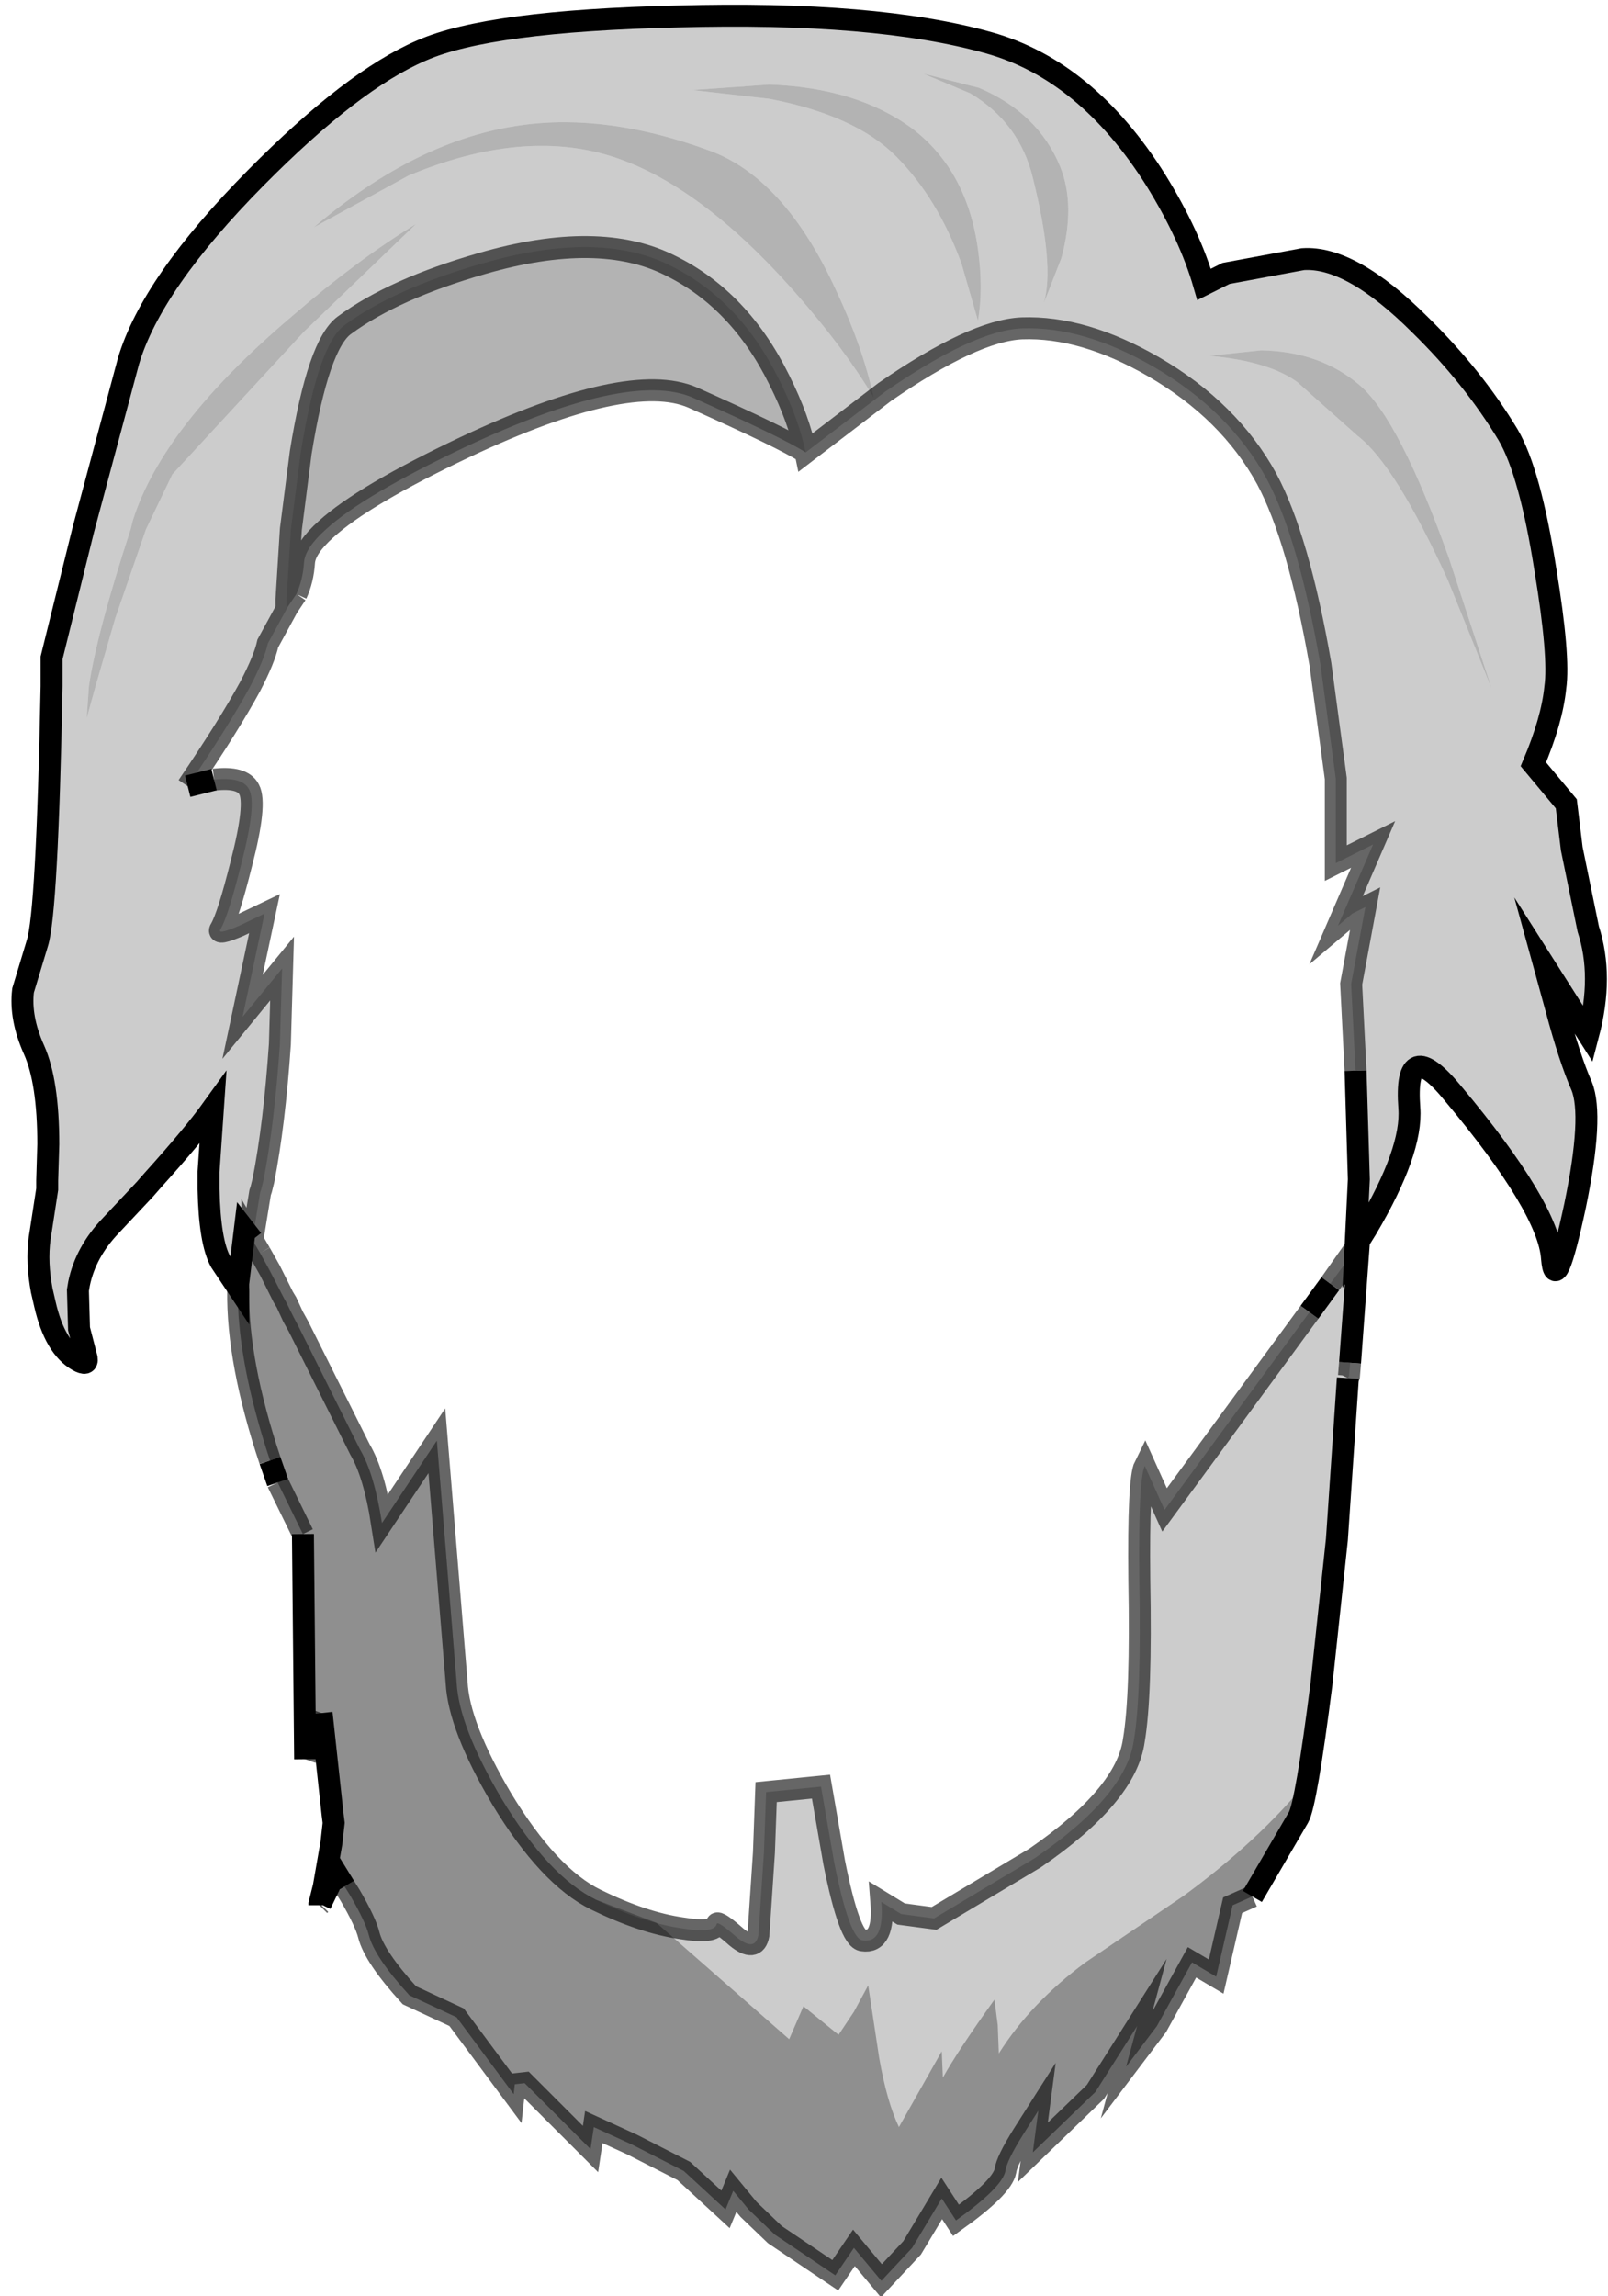<?xml version="1.0" encoding="UTF-8" standalone="no"?>
<svg xmlns:xlink="http://www.w3.org/1999/xlink" height="104.55px" width="73.25px" xmlns="http://www.w3.org/2000/svg">
  <g transform="matrix(1.0, 0.0, 0.0, 1.0, 36.85, 52.3)">
    <path d="M23.75 6.15 L25.05 4.3 24.65 9.75 24.65 9.8 25.0 4.45 23.75 6.15 M-24.55 14.2 L-26.0 12.0 Q-26.2 11.35 -26.0 6.45 -26.05 9.7 -24.55 14.2 M-25.35 4.2 L-25.35 4.15 -25.0 4.75 -25.35 4.2" fill="#ffffff" fill-opacity="0.0" fill-rule="evenodd" stroke="none"/>
    <path d="M25.1 -34.75 Q23.3 -36.3 20.6 -36.35 L18.25 -36.1 Q20.95 -35.85 22.25 -34.9 L25.0 -32.45 Q26.7 -31.15 29.1 -25.9 L31.1 -20.95 29.15 -26.9 Q26.9 -33.2 25.1 -34.75 M-26.0 6.35 L-26.8 5.15 Q-27.3 4.25 -27.35 1.85 L-27.35 1.45 -27.35 1.05 -27.15 -1.85 Q-28.05 -0.6 -29.9 1.45 L-30.25 1.85 -31.8 3.5 Q-32.95 4.7 -33.25 6.15 L-33.3 6.45 -33.25 8.2 -32.9 9.55 Q-32.85 9.9 -33.3 9.65 -34.35 9.05 -34.8 7.1 L-34.95 6.45 -35.0 6.15 Q-35.2 4.9 -35.0 3.8 L-34.7 1.85 -34.7 1.45 -34.65 -0.2 Q-34.65 -3.05 -35.3 -4.5 -35.95 -5.95 -35.8 -7.2 L-35.15 -9.35 Q-34.7 -10.75 -34.5 -21.05 L-34.5 -22.35 -33.05 -28.2 -31.0 -35.85 Q-29.95 -39.4 -25.2 -44.2 -20.8 -48.65 -17.65 -50.0 -14.6 -51.35 -6.0 -51.55 3.05 -51.8 8.2 -50.35 12.65 -49.1 15.8 -44.1 17.35 -41.6 18.0 -39.35 L19.0 -39.85 22.5 -40.5 Q24.7 -40.65 27.85 -37.5 30.25 -35.15 31.85 -32.5 32.85 -30.8 33.55 -26.35 34.2 -22.4 34.0 -21.0 33.85 -19.5 33.0 -17.5 L34.5 -15.7 34.75 -13.65 35.5 -10.0 Q36.2 -7.85 35.5 -5.2 L33.5 -8.35 34.05 -6.35 Q34.65 -4.1 35.2 -2.85 35.75 -1.5 34.9 2.6 34.0 6.8 33.85 5.0 33.7 2.7 29.35 -2.5 27.1 -5.25 27.35 -1.85 27.5 0.1 25.4 3.65 L24.9 4.45 25.05 1.4 24.9 -3.55 24.7 -7.5 25.35 -11.0 24.75 -10.7 24.1 -10.15 25.7 -13.85 24.0 -13.0 24.0 -16.85 23.3 -22.05 Q22.3 -27.8 20.85 -30.5 19.15 -33.6 15.7 -35.6 12.5 -37.45 9.7 -37.35 7.5 -37.25 3.45 -34.45 L-0.15 -31.7 Q-0.45 -33.2 -1.35 -35.0 -3.15 -38.65 -6.3 -40.2 -9.55 -41.85 -14.9 -40.3 -18.9 -39.15 -21.15 -37.5 -22.35 -36.65 -23.15 -31.7 L-23.6 -28.2 -23.8 -25.0 -23.8 -24.6 -23.35 -25.25 -23.75 -24.65 -24.65 -23.0 Q-24.8 -22.3 -25.45 -21.05 -26.4 -19.3 -28.3 -16.5 L-27.1 -16.8 Q-25.8 -16.95 -25.5 -16.35 -25.15 -15.7 -25.85 -13.0 -26.45 -10.6 -26.8 -10.0 -27.0 -9.7 -25.95 -10.15 L-24.8 -10.7 -25.8 -6.0 -24.0 -8.2 -24.1 -4.75 Q-24.35 -1.1 -24.85 1.45 L-24.95 1.85 -25.0 2.0 -25.35 4.15 -25.7 3.7 -26.0 6.15 -26.0 6.35 -26.0 6.15 -25.7 3.7 -25.35 4.15 -25.35 4.2 -25.0 4.75 -24.55 5.55 -24.25 6.15 -24.1 6.45 -23.95 6.75 -23.8 7.0 -23.5 7.65 -23.25 8.1 -20.45 13.7 Q-19.8 14.8 -19.45 17.05 L-16.95 13.3 -16.05 24.3 Q-15.95 26.3 -14.0 29.6 -11.85 33.15 -9.7 34.2 -7.55 35.25 -5.8 35.5 -4.3 35.75 -4.2 35.3 -4.15 35.15 -3.3 35.9 -2.45 36.6 -2.3 35.8 L-2.05 32.05 -1.95 29.3 0.55 29.05 1.15 32.5 Q1.85 36.0 2.45 36.05 3.45 36.2 3.3 34.3 L4.2 34.85 5.7 35.05 10.3 32.3 Q14.45 29.45 14.8 26.95 15.15 24.9 15.05 19.65 15.0 15.05 15.3 14.45 L16.2 16.45 22.8 7.45 23.75 6.15 25.0 4.45 24.65 9.8 24.6 10.35 24.55 10.45 24.05 17.8 23.35 24.35 Q22.65 29.85 22.3 30.45 L20.2 34.05 19.3 34.45 18.55 37.7 17.45 37.05 15.85 39.95 14.45 41.8 14.95 39.95 13.05 42.95 10.2 45.7 10.45 43.8 9.75 44.9 Q9.0 46.1 8.95 46.55 8.8 47.3 6.7 48.8 L6.05 47.8 4.7 50.05 3.3 51.55 2.05 50.05 1.2 51.3 -1.55 49.45 -2.75 48.3 -3.45 47.45 -3.8 48.3 -5.7 46.55 -8.05 45.35 -9.8 44.55 -9.95 45.55 -12.95 42.55 -13.4 42.6 -13.45 43.05 -16.05 39.55 -18.2 38.55 Q-19.8 36.8 -20.05 35.8 -20.2 35.2 -20.9 34.0 L-21.15 33.6 -21.55 32.95 -22.25 34.4 -22.3 34.45 -22.3 34.4 -22.1 33.6 -21.75 31.6 -21.65 30.7 -21.7 30.3 -22.2 25.7 -22.95 27.8 -23.05 17.55 -24.2 15.2 -24.55 14.2 Q-26.05 9.7 -26.0 6.45 L-26.0 6.35 M11.45 -44.7 Q10.45 -47.15 7.75 -48.3 L5.2 -48.95 7.35 -48.05 Q9.6 -46.7 10.2 -44.2 11.2 -40.2 10.7 -38.5 L11.5 -40.55 Q12.15 -42.95 11.45 -44.7 M6.95 -40.3 L7.7 -37.7 Q7.95 -39.15 7.7 -40.95 7.2 -44.55 4.7 -46.45 2.2 -48.3 -1.8 -48.45 L-5.3 -48.2 -1.8 -47.8 Q2.1 -47.05 3.95 -45.2 5.85 -43.3 6.95 -40.3 M1.25 -39.05 Q-1.1 -44.2 -4.55 -45.45 -9.2 -47.15 -13.1 -46.6 -17.85 -45.95 -22.55 -41.95 L-18.25 -44.3 Q-13.1 -46.45 -9.05 -45.2 -5.0 -43.95 -0.6 -38.95 1.6 -36.45 2.95 -34.2 2.45 -36.5 1.25 -39.05 M-30.9 -28.2 Q-32.45 -23.45 -32.8 -21.05 L-32.9 -19.6 -32.5 -21.05 -31.6 -24.15 -30.2 -28.2 -29.0 -30.7 -23.0 -37.2 -17.9 -42.1 Q-20.6 -40.45 -23.55 -37.9 -29.45 -32.9 -30.8 -28.6 L-30.9 -28.2" fill="#000000" fill-opacity="0.2" fill-rule="evenodd" stroke="none"/>
    <path d="M25.1 -34.75 Q26.9 -33.2 29.15 -26.9 L31.1 -20.95 29.1 -25.9 Q26.7 -31.15 25.0 -32.45 L22.25 -34.9 Q20.95 -35.85 18.25 -36.1 L20.6 -36.35 Q23.3 -36.3 25.1 -34.75 M-23.35 -25.25 L-23.8 -24.6 -23.8 -25.0 -23.6 -28.2 -23.15 -31.7 Q-22.35 -36.65 -21.15 -37.5 -18.9 -39.15 -14.9 -40.3 -9.55 -41.85 -6.3 -40.2 -3.15 -38.65 -1.35 -35.0 -0.45 -33.2 -0.15 -31.7 -1.15 -32.35 -5.3 -34.2 -8.2 -35.45 -15.65 -31.95 -20.3 -29.75 -22.0 -28.2 -22.95 -27.35 -23.0 -26.7 -23.05 -25.9 -23.35 -25.25 M1.25 -39.05 Q2.45 -36.5 2.95 -34.2 1.6 -36.45 -0.6 -38.95 -5.0 -43.95 -9.05 -45.2 -13.1 -46.45 -18.25 -44.3 L-22.55 -41.95 Q-17.85 -45.95 -13.1 -46.6 -9.2 -47.15 -4.55 -45.45 -1.1 -44.2 1.25 -39.05 M6.95 -40.3 Q5.85 -43.3 3.95 -45.2 2.1 -47.05 -1.8 -47.8 L-5.3 -48.2 -1.8 -48.45 Q2.2 -48.3 4.7 -46.45 7.2 -44.55 7.7 -40.95 7.95 -39.15 7.7 -37.7 L6.95 -40.3 M11.45 -44.7 Q12.15 -42.95 11.5 -40.55 L10.7 -38.5 Q11.2 -40.2 10.2 -44.2 9.6 -46.7 7.35 -48.05 L5.2 -48.95 7.75 -48.3 Q10.45 -47.15 11.45 -44.7 M-30.9 -28.2 L-30.8 -28.6 Q-29.45 -32.9 -23.55 -37.9 -20.6 -40.45 -17.9 -42.1 L-23.0 -37.2 -29.0 -30.7 -30.2 -28.2 -31.6 -24.15 -32.5 -21.05 -32.9 -19.6 -32.8 -21.05 Q-32.45 -23.45 -30.9 -28.2" fill="#000000" fill-opacity="0.298" fill-rule="evenodd" stroke="none"/>
    <path d="M24.9 -3.55 L25.05 1.4 24.9 4.45 25.4 3.65 Q27.5 0.1 27.35 -1.85 27.1 -5.25 29.35 -2.5 33.7 2.7 33.85 5.0 34.0 6.8 34.9 2.6 35.75 -1.5 35.2 -2.85 34.65 -4.1 34.05 -6.35 L33.5 -8.35 35.5 -5.2 Q36.2 -7.85 35.5 -10.0 L34.75 -13.65 34.5 -15.7 33.0 -17.5 Q33.85 -19.5 34.0 -21.0 34.2 -22.4 33.55 -26.35 32.85 -30.8 31.85 -32.5 30.25 -35.15 27.85 -37.5 24.7 -40.65 22.5 -40.5 L19.0 -39.85 18.0 -39.35 Q17.35 -41.6 15.8 -44.1 12.65 -49.1 8.2 -50.35 3.05 -51.8 -6.0 -51.55 -14.6 -51.35 -17.65 -50.0 -20.8 -48.65 -25.2 -44.2 -29.95 -39.4 -31.0 -35.85 L-33.05 -28.2 -34.5 -22.35 -34.5 -21.05 Q-34.7 -10.75 -35.15 -9.35 L-35.8 -7.2 Q-35.95 -5.95 -35.3 -4.5 -34.65 -3.05 -34.65 -0.2 L-34.7 1.45 -34.7 1.85 -35.0 3.8 Q-35.2 4.9 -35.0 6.15 L-34.95 6.45 -34.8 7.1 Q-34.35 9.05 -33.3 9.65 -32.85 9.9 -32.9 9.55 L-33.25 8.2 -33.3 6.45 -33.25 6.15 Q-32.95 4.7 -31.8 3.5 L-30.25 1.85 -29.9 1.45 Q-28.05 -0.6 -27.15 -1.85 L-27.35 1.05 -27.35 1.45 -27.35 1.85 Q-27.3 4.25 -26.8 5.15 L-26.0 6.35 -26.0 6.15 -25.7 3.7 -25.35 4.15 M-27.1 -16.8 L-28.3 -16.5 M25.05 4.3 L24.65 9.75 M24.55 10.45 L24.05 17.8 23.35 24.35 Q22.65 29.85 22.3 30.45 L20.2 34.05 M-21.15 33.6 L-21.55 32.95 -22.25 34.4 M-22.3 34.45 L-22.3 34.4 -22.1 33.6 -21.75 31.6 -21.65 30.7 -21.7 30.3 -22.2 25.7 M-22.95 27.8 L-23.05 17.55 M-24.2 15.2 L-24.55 14.2 M22.8 7.45 L23.75 6.15" fill="none" stroke="#000000" stroke-linecap="butt" stroke-linejoin="miter-clip" stroke-miterlimit="10.0" stroke-width="1.0"/>
    <path d="M-25.35 4.15 L-25.0 2.0 -24.95 1.85 -24.85 1.45 Q-24.35 -1.1 -24.1 -4.75 L-24.0 -8.2 -25.8 -6.0 -24.8 -10.7 -25.95 -10.15 Q-27.0 -9.7 -26.8 -10.0 -26.45 -10.6 -25.85 -13.0 -25.15 -15.7 -25.5 -16.35 -25.8 -16.95 -27.1 -16.8 M-28.3 -16.5 Q-26.4 -19.3 -25.45 -21.05 -24.8 -22.3 -24.65 -23.0 L-23.75 -24.65 -23.35 -25.25 -23.8 -24.6 -23.8 -25.0 -23.6 -28.2 -23.15 -31.7 Q-22.35 -36.65 -21.15 -37.5 -18.9 -39.15 -14.9 -40.3 -9.55 -41.85 -6.3 -40.2 -3.15 -38.65 -1.35 -35.0 -0.45 -33.2 -0.15 -31.7 L3.45 -34.45 Q7.5 -37.25 9.7 -37.35 12.5 -37.45 15.7 -35.6 19.15 -33.6 20.85 -30.5 22.3 -27.8 23.3 -22.05 L24.0 -16.85 24.0 -13.0 25.7 -13.85 24.1 -10.15 24.75 -10.7 25.35 -11.0 24.7 -7.5 24.9 -3.55 M23.75 6.15 L25.05 4.3 M24.65 9.75 L24.6 10.35 24.55 10.45 M20.2 34.05 L19.3 34.45 18.55 37.7 17.45 37.05 15.85 39.95 14.45 41.8 14.95 39.95 13.05 42.95 10.2 45.7 10.45 43.8 9.75 44.9 Q9.0 46.1 8.95 46.55 8.8 47.3 6.7 48.8 L6.05 47.8 4.7 50.05 3.3 51.55 2.05 50.05 1.2 51.3 -1.55 49.45 -2.75 48.3 -3.45 47.45 -3.8 48.3 -5.7 46.55 -8.05 45.35 -9.8 44.55 -9.95 45.55 -12.95 42.55 -13.4 42.6 -13.45 43.05 -16.05 39.55 -18.2 38.55 Q-19.8 36.8 -20.05 35.8 -20.2 35.2 -20.9 34.0 L-21.15 33.6 M-22.25 34.4 L-22.3 34.45 M-22.2 25.7 L-22.95 27.8 M-23.05 17.55 L-24.2 15.2 M-26.0 6.45 L-26.0 6.35 M-25.0 4.75 L-24.55 5.55 -24.25 6.15 -24.1 6.45 -23.95 6.75 -23.8 7.0 -23.5 7.65 -23.25 8.1 -20.45 13.7 Q-19.8 14.8 -19.45 17.05 L-16.95 13.3 -16.05 24.3 Q-15.95 26.3 -14.0 29.6 -11.85 33.15 -9.7 34.2 -7.55 35.25 -5.8 35.5 -4.3 35.75 -4.2 35.3 -4.15 35.15 -3.3 35.9 -2.45 36.6 -2.3 35.8 L-2.05 32.05 -1.95 29.3 0.55 29.05 1.15 32.5 Q1.85 36.0 2.45 36.05 3.45 36.2 3.3 34.3 L4.2 34.85 5.7 35.05 10.3 32.3 Q14.45 29.45 14.8 26.95 15.15 24.9 15.05 19.65 15.0 15.05 15.3 14.45 L16.2 16.45 22.8 7.45 M-23.35 -25.25 Q-23.05 -25.9 -23.0 -26.7 -22.95 -27.35 -22.0 -28.2 -20.3 -29.75 -15.65 -31.95 -8.2 -35.45 -5.3 -34.2 -1.15 -32.35 -0.15 -31.7 M-25.35 4.2 L-25.35 4.15 -25.0 4.75 M-24.55 14.2 Q-26.05 9.7 -26.0 6.45" fill="none" stroke="#000000" stroke-linecap="butt" stroke-linejoin="miter-clip" stroke-miterlimit="10.0" stroke-opacity="0.6" stroke-width="1.0"/>
    <path d="M12.6 37.05 L17.1 34.0 Q20.5 31.5 22.7 28.8 L22.3 30.45 20.2 34.05 19.3 34.45 18.55 37.7 17.45 37.05 15.85 39.95 14.45 41.8 14.95 39.95 13.05 42.95 10.2 45.7 10.45 43.8 9.75 44.9 Q9.0 46.1 8.95 46.55 8.8 47.3 6.7 48.8 L6.05 47.8 4.7 50.05 3.3 51.55 2.05 50.05 1.2 51.3 -1.55 49.45 -2.75 48.3 -3.45 47.45 -3.8 48.3 -5.7 46.55 -8.05 45.35 -9.8 44.55 -9.95 45.55 -12.95 42.55 -13.4 42.6 -13.45 43.05 -16.05 39.55 -18.2 38.55 Q-19.8 36.8 -20.05 35.8 -20.2 35.2 -20.9 34.0 L-21.55 32.95 -22.3 34.45 Q-21.55 31.2 -21.7 30.3 L-22.2 25.7 -22.95 27.8 -23.05 17.55 -24.2 15.2 Q-26.8 7.95 -25.7 3.7 -25.65 3.4 -23.25 8.1 L-20.45 13.7 Q-19.8 14.8 -19.45 17.05 L-16.95 13.3 -16.05 24.3 Q-15.95 26.3 -14.0 29.6 -11.85 33.15 -9.7 34.2 L-6.95 35.25 -0.9 40.55 -0.25 39.05 0.55 39.7 1.35 40.35 2.05 39.3 2.7 38.1 3.2 41.4 Q3.55 43.4 4.1 44.55 L6.05 41.1 6.1 42.3 Q6.8 41.05 8.45 38.75 L8.6 39.9 8.65 41.2 Q10.1 38.9 12.6 37.05" fill="#000000" fill-opacity="0.298" fill-rule="evenodd" stroke="none"/>
  </g>
</svg>

